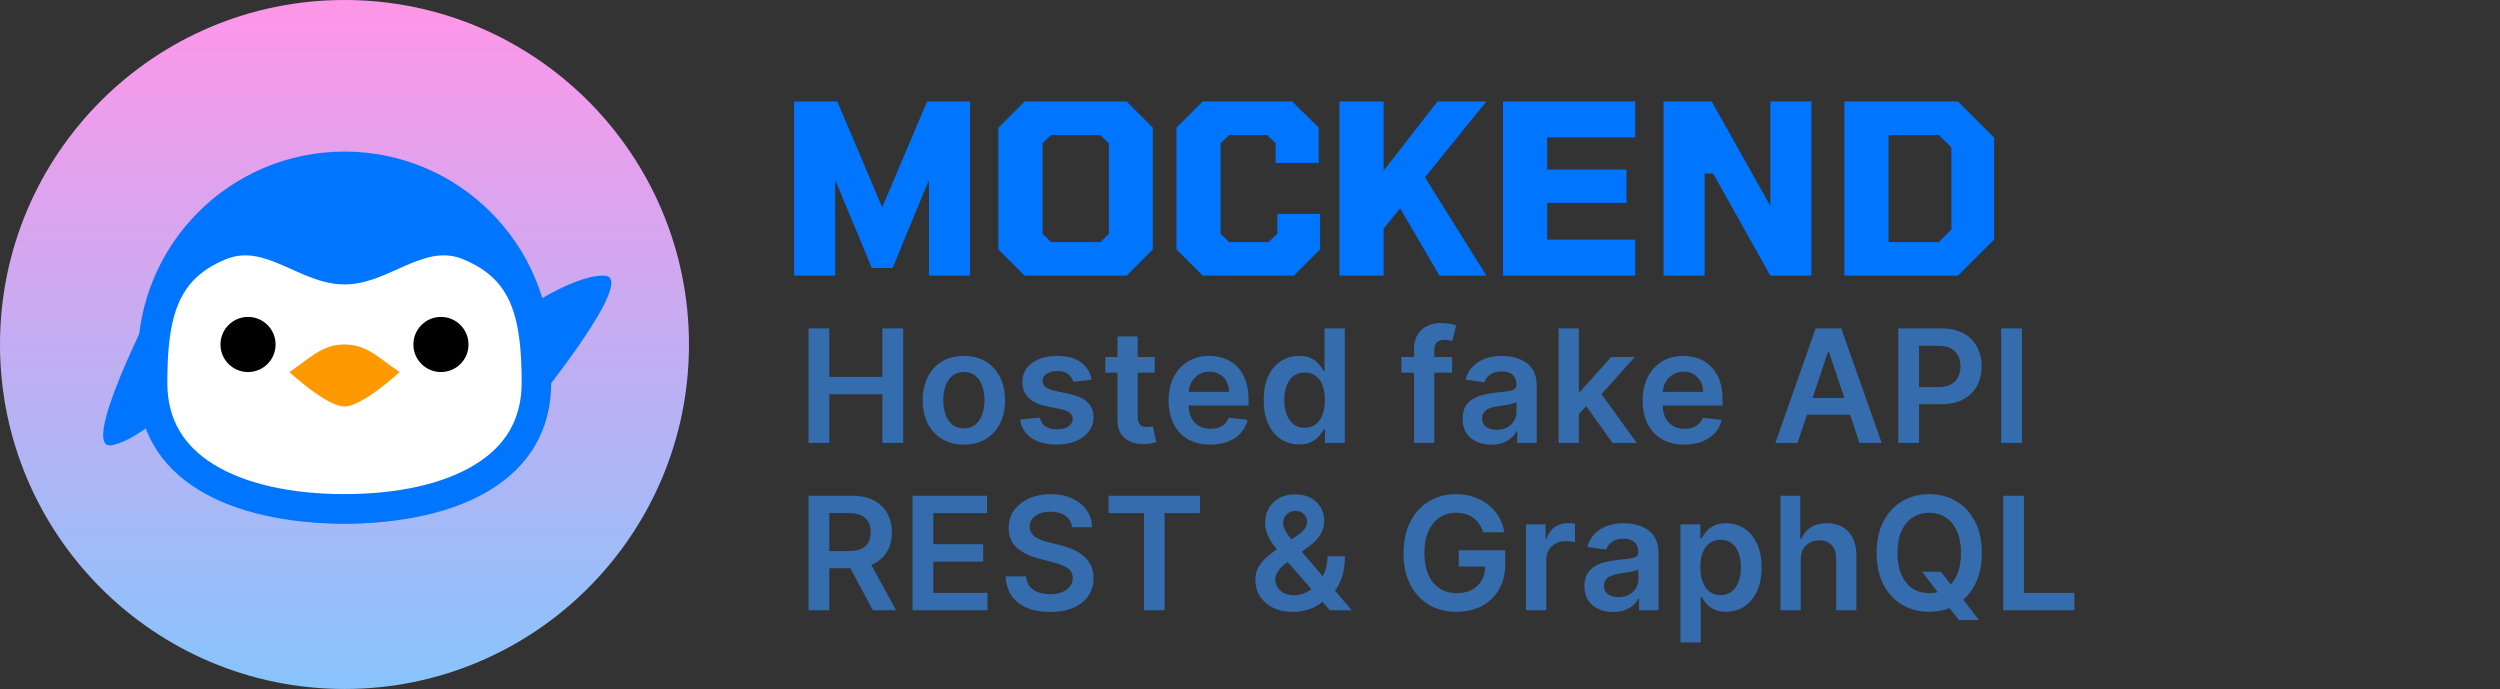 <svg width="254" height="70" viewBox="0 0 254 70" fill="none" xmlns="http://www.w3.org/2000/svg">
<rect x="0" y="0" width="254" height="70" fill="#333333" stroke="none"/>
<circle cx="35" cy="35" r="35" fill="url(#paint0_linear_6_1)"/>
<path d="M61.348 28C65.013 28 54.183 41.226 54.183 41.226L51.8 32.458C51.8 32.458 57.683 28 61.348 28Z" fill="#0075FF"/>
<path d="M11.418 45.225C7.833 45.986 15.682 30.8 15.682 30.8L19.833 38.883C19.833 38.883 15.003 44.465 11.418 45.225Z" fill="#0075FF"/>
<path d="M56 36.4C56 47.998 46.598 53.2 35 53.2C23.402 53.2 14 47.998 14 36.4C14 24.802 23.402 15.4 35 15.4C46.598 15.4 56 24.802 56 36.4Z" fill="#0075FF"/>




<path d="M54.5 38.889C54.5 43.257 52.465 46.375 49.062 48.472C45.584 50.617 40.642 51.7 35 51.7C29.358 51.7 24.416 50.617 20.938 48.472C17.535 46.375 15.5 43.257 15.5 38.889C15.5 35.494 15.764 32.624 16.736 30.3C17.673 28.058 19.305 26.238 22.28 24.991C24.552 24.038 26.54 24.462 28.569 25.267C29.082 25.471 29.585 25.694 30.1 25.924C30.147 25.946 30.194 25.967 30.242 25.988C30.704 26.195 31.181 26.409 31.649 26.6C32.664 27.015 33.811 27.4 35 27.4C36.189 27.4 37.336 27.015 38.351 26.6C38.819 26.409 39.296 26.195 39.758 25.988C39.806 25.967 39.853 25.946 39.9 25.924C40.415 25.694 40.918 25.471 41.431 25.267C43.46 24.462 45.448 24.038 47.72 24.991C50.695 26.238 52.327 28.058 53.264 30.3C54.236 32.624 54.5 35.494 54.5 38.889Z" fill="white" stroke="#0075FF" stroke-width="3" stroke-linejoin="round"/>
<circle cx="25.2" cy="35" r="2.8" fill="black"/>
<circle cx="44.8" cy="35" r="2.8" fill="black"/>
<path d="M35 35C37.32 35 38.5 36.4 40.6 37.8C40.6 37.8 36.834 41.3 35 41.3C33.166 41.3 29.4 37.8 29.4 37.8C31.5 36.4 32.68 35 35 35Z" fill="#FF9900"/>
<path d="M80.68 28V10.312H85.072L89.632 21.064L94.192 10.312H98.56V28H94.384V18.28L90.688 27.232H88.576L84.856 18.28V28H80.68ZM104.098 28L101.434 25.336V12.976L104.098 10.312H114.466L117.13 12.976V25.336L114.466 28H104.098ZM106.786 24.592H111.826L112.666 23.752V14.56L111.778 13.72H106.786L105.922 14.56V23.752L106.786 24.592ZM122.192 28L119.528 25.336V12.976L122.192 10.312H131.288L133.976 12.976V16.552H129.608V14.56L128.744 13.72H124.88L124.016 14.56V23.752L124.88 24.592H128.888L129.776 23.752V21.736H134.12V25.336L131.456 28H122.192ZM136.086 28V10.312H140.574V17.344L146.046 10.312H151.014L144.774 18.016L151.014 28H146.238L142.254 21.16L140.574 23.224V28H136.086ZM152.703 28V10.312H166.143V13.96H157.191V17.224H165.255V20.608H157.191V24.352H166.143V28H152.703ZM169.016 28V10.312H173.912L179.864 20.92V10.312H184.04V28H179.864L174.056 17.632H173.192V28H169.016ZM187.391 28V10.312H198.935L202.607 13.984V24.328L198.935 28H187.391ZM191.879 24.592H196.991L198.263 23.32V14.992L196.991 13.72H191.879V24.592Z" fill="#0075FF"/>
<path d="M82.148 45V33.364H84.256V38.29H89.648V33.364H91.761V45H89.648V40.057H84.256V45H82.148ZM97.93 45.17C97.078 45.17 96.339 44.983 95.714 44.608C95.089 44.233 94.604 43.708 94.259 43.034C93.918 42.36 93.748 41.572 93.748 40.67C93.748 39.769 93.918 38.979 94.259 38.301C94.604 37.623 95.089 37.097 95.714 36.722C96.339 36.347 97.078 36.159 97.93 36.159C98.782 36.159 99.521 36.347 100.146 36.722C100.771 37.097 101.254 37.623 101.595 38.301C101.939 38.979 102.112 39.769 102.112 40.67C102.112 41.572 101.939 42.36 101.595 43.034C101.254 43.708 100.771 44.233 100.146 44.608C99.521 44.983 98.782 45.17 97.93 45.17ZM97.941 43.523C98.403 43.523 98.79 43.396 99.1 43.142C99.411 42.885 99.642 42.54 99.793 42.108C99.949 41.676 100.026 41.195 100.026 40.665C100.026 40.131 99.949 39.648 99.793 39.216C99.642 38.78 99.411 38.434 99.1 38.176C98.79 37.919 98.403 37.79 97.941 37.79C97.468 37.79 97.074 37.919 96.759 38.176C96.449 38.434 96.216 38.78 96.061 39.216C95.909 39.648 95.833 40.131 95.833 40.665C95.833 41.195 95.909 41.676 96.061 42.108C96.216 42.54 96.449 42.885 96.759 43.142C97.074 43.396 97.468 43.523 97.941 43.523ZM110.915 38.58L109.04 38.784C108.987 38.595 108.894 38.417 108.762 38.25C108.633 38.083 108.459 37.949 108.239 37.847C108.019 37.744 107.75 37.693 107.432 37.693C107.004 37.693 106.644 37.786 106.353 37.972C106.065 38.157 105.923 38.398 105.927 38.693C105.923 38.947 106.016 39.153 106.205 39.312C106.398 39.472 106.716 39.602 107.159 39.705L108.648 40.023C109.474 40.201 110.088 40.483 110.489 40.869C110.894 41.256 111.099 41.761 111.103 42.386C111.099 42.936 110.938 43.42 110.62 43.841C110.305 44.258 109.868 44.583 109.307 44.818C108.747 45.053 108.103 45.17 107.375 45.17C106.307 45.17 105.447 44.947 104.796 44.5C104.144 44.049 103.756 43.422 103.631 42.619L105.637 42.426C105.728 42.82 105.921 43.117 106.216 43.318C106.512 43.519 106.896 43.619 107.37 43.619C107.858 43.619 108.25 43.519 108.546 43.318C108.845 43.117 108.995 42.869 108.995 42.574C108.995 42.324 108.898 42.117 108.705 41.955C108.516 41.792 108.22 41.667 107.819 41.58L106.33 41.267C105.493 41.093 104.874 40.799 104.472 40.386C104.07 39.97 103.872 39.443 103.875 38.807C103.872 38.269 104.017 37.803 104.313 37.409C104.612 37.011 105.027 36.705 105.557 36.489C106.091 36.269 106.707 36.159 107.404 36.159C108.427 36.159 109.231 36.377 109.819 36.812C110.409 37.248 110.775 37.837 110.915 38.58ZM117.317 36.273V37.864H112.3V36.273H117.317ZM113.538 34.182H115.595V42.375C115.595 42.651 115.637 42.864 115.72 43.011C115.807 43.155 115.921 43.254 116.061 43.307C116.201 43.36 116.356 43.386 116.527 43.386C116.656 43.386 116.773 43.377 116.879 43.358C116.989 43.339 117.072 43.322 117.129 43.307L117.476 44.915C117.366 44.953 117.209 44.994 117.004 45.04C116.803 45.085 116.557 45.112 116.266 45.119C115.75 45.135 115.286 45.057 114.873 44.886C114.461 44.712 114.133 44.443 113.891 44.08C113.652 43.716 113.534 43.261 113.538 42.716V34.182ZM122.967 45.17C122.092 45.17 121.336 44.989 120.7 44.625C120.067 44.258 119.58 43.739 119.239 43.068C118.899 42.394 118.728 41.6 118.728 40.688C118.728 39.79 118.899 39.002 119.239 38.324C119.584 37.642 120.065 37.112 120.683 36.733C121.3 36.35 122.025 36.159 122.859 36.159C123.397 36.159 123.904 36.246 124.381 36.42C124.863 36.591 125.287 36.856 125.654 37.216C126.025 37.576 126.317 38.034 126.529 38.591C126.741 39.144 126.847 39.803 126.847 40.568V41.199H119.694V39.812H124.876C124.872 39.419 124.787 39.068 124.62 38.761C124.453 38.451 124.22 38.206 123.921 38.028C123.626 37.85 123.281 37.761 122.887 37.761C122.467 37.761 122.097 37.864 121.779 38.068C121.461 38.269 121.213 38.534 121.035 38.864C120.861 39.189 120.772 39.547 120.768 39.938V41.148C120.768 41.655 120.861 42.091 121.046 42.455C121.232 42.814 121.491 43.091 121.825 43.284C122.158 43.474 122.548 43.568 122.995 43.568C123.294 43.568 123.565 43.526 123.808 43.443C124.05 43.356 124.26 43.229 124.438 43.062C124.616 42.896 124.751 42.689 124.842 42.443L126.762 42.659C126.641 43.167 126.41 43.61 126.069 43.989C125.732 44.364 125.3 44.655 124.774 44.864C124.247 45.068 123.645 45.17 122.967 45.17ZM131.986 45.153C131.3 45.153 130.687 44.977 130.145 44.625C129.604 44.273 129.175 43.761 128.861 43.091C128.547 42.42 128.389 41.606 128.389 40.648C128.389 39.678 128.549 38.86 128.867 38.193C129.189 37.523 129.622 37.017 130.168 36.676C130.713 36.331 131.321 36.159 131.992 36.159C132.503 36.159 132.924 36.246 133.253 36.42C133.583 36.591 133.844 36.797 134.037 37.04C134.23 37.278 134.38 37.504 134.486 37.716H134.571V33.364H136.634V45H134.611V43.625H134.486C134.38 43.837 134.227 44.062 134.026 44.301C133.825 44.536 133.56 44.737 133.23 44.903C132.901 45.07 132.486 45.153 131.986 45.153ZM132.56 43.466C132.996 43.466 133.367 43.349 133.674 43.114C133.98 42.875 134.213 42.544 134.372 42.119C134.532 41.695 134.611 41.201 134.611 40.636C134.611 40.072 134.532 39.581 134.372 39.165C134.217 38.748 133.986 38.424 133.679 38.193C133.376 37.962 133.003 37.847 132.56 37.847C132.102 37.847 131.719 37.966 131.412 38.205C131.105 38.443 130.874 38.773 130.719 39.193C130.564 39.614 130.486 40.095 130.486 40.636C130.486 41.182 130.564 41.669 130.719 42.097C130.878 42.521 131.111 42.856 131.418 43.102C131.729 43.345 132.109 43.466 132.56 43.466ZM147.535 36.273V37.864H142.376V36.273H147.535ZM143.665 45V35.449C143.665 34.862 143.787 34.373 144.029 33.983C144.275 33.593 144.605 33.301 145.018 33.108C145.431 32.915 145.889 32.818 146.393 32.818C146.749 32.818 147.065 32.847 147.342 32.903C147.618 32.96 147.823 33.011 147.955 33.057L147.546 34.648C147.459 34.621 147.349 34.595 147.217 34.568C147.084 34.538 146.936 34.523 146.773 34.523C146.391 34.523 146.12 34.615 145.961 34.801C145.806 34.983 145.728 35.244 145.728 35.585V45H143.665ZM151.52 45.176C150.967 45.176 150.469 45.078 150.026 44.881C149.586 44.68 149.238 44.385 148.98 43.994C148.726 43.604 148.6 43.123 148.6 42.551C148.6 42.059 148.691 41.651 148.872 41.33C149.054 41.008 149.302 40.75 149.617 40.557C149.931 40.364 150.285 40.218 150.679 40.119C151.077 40.017 151.488 39.943 151.912 39.898C152.423 39.845 152.838 39.797 153.156 39.756C153.475 39.71 153.706 39.642 153.85 39.551C153.997 39.456 154.071 39.311 154.071 39.114V39.08C154.071 38.651 153.944 38.32 153.691 38.085C153.437 37.85 153.071 37.733 152.594 37.733C152.09 37.733 151.691 37.843 151.395 38.062C151.103 38.282 150.906 38.542 150.804 38.841L148.884 38.568C149.035 38.038 149.285 37.595 149.634 37.239C149.982 36.879 150.408 36.61 150.912 36.432C151.416 36.25 151.973 36.159 152.583 36.159C153.003 36.159 153.422 36.208 153.838 36.307C154.255 36.405 154.636 36.568 154.98 36.795C155.325 37.019 155.601 37.324 155.81 37.71C156.022 38.097 156.128 38.58 156.128 39.159V45H154.151V43.801H154.083C153.958 44.044 153.781 44.271 153.554 44.483C153.331 44.691 153.048 44.86 152.708 44.989C152.37 45.114 151.975 45.176 151.52 45.176ZM152.054 43.665C152.467 43.665 152.825 43.583 153.128 43.42C153.431 43.254 153.664 43.034 153.827 42.761C153.994 42.489 154.077 42.191 154.077 41.869V40.841C154.012 40.894 153.903 40.943 153.747 40.989C153.596 41.034 153.425 41.074 153.236 41.108C153.047 41.142 152.859 41.172 152.673 41.199C152.488 41.225 152.327 41.248 152.191 41.267C151.884 41.309 151.609 41.377 151.367 41.472C151.124 41.566 150.933 41.699 150.793 41.869C150.653 42.036 150.583 42.252 150.583 42.517C150.583 42.896 150.721 43.182 150.997 43.375C151.274 43.568 151.626 43.665 152.054 43.665ZM160.231 42.261L160.226 39.778H160.555L163.691 36.273H166.095L162.237 40.568H161.811L160.231 42.261ZM158.356 45V33.364H160.413V45H158.356ZM163.833 45L160.993 41.028L162.379 39.58L166.294 45H163.833ZM171.13 45.17C170.255 45.17 169.499 44.989 168.863 44.625C168.23 44.258 167.743 43.739 167.403 43.068C167.062 42.394 166.891 41.6 166.891 40.688C166.891 39.79 167.062 39.002 167.403 38.324C167.747 37.642 168.228 37.112 168.846 36.733C169.463 36.35 170.189 36.159 171.022 36.159C171.56 36.159 172.067 36.246 172.545 36.42C173.026 36.591 173.45 36.856 173.817 37.216C174.189 37.576 174.48 38.034 174.692 38.591C174.904 39.144 175.011 39.803 175.011 40.568V41.199H167.857V39.812H173.039C173.035 39.419 172.95 39.068 172.783 38.761C172.617 38.451 172.384 38.206 172.084 38.028C171.789 37.85 171.444 37.761 171.05 37.761C170.63 37.761 170.261 37.864 169.942 38.068C169.624 38.269 169.376 38.534 169.198 38.864C169.024 39.189 168.935 39.547 168.931 39.938V41.148C168.931 41.655 169.024 42.091 169.209 42.455C169.395 42.814 169.654 43.091 169.988 43.284C170.321 43.474 170.711 43.568 171.158 43.568C171.457 43.568 171.728 43.526 171.971 43.443C172.213 43.356 172.423 43.229 172.601 43.062C172.779 42.896 172.914 42.689 173.005 42.443L174.925 42.659C174.804 43.167 174.573 43.61 174.232 43.989C173.895 44.364 173.463 44.655 172.937 44.864C172.41 45.068 171.808 45.17 171.13 45.17ZM182.625 45H180.375L184.471 33.364H187.073L191.176 45H188.926L185.818 35.75H185.727L182.625 45ZM182.698 40.438H188.835V42.131H182.698V40.438ZM192.868 45V33.364H197.232C198.126 33.364 198.876 33.53 199.482 33.864C200.092 34.197 200.552 34.655 200.863 35.239C201.177 35.818 201.334 36.477 201.334 37.216C201.334 37.962 201.177 38.625 200.863 39.205C200.548 39.784 200.084 40.24 199.471 40.574C198.857 40.903 198.101 41.068 197.204 41.068H194.312V39.335H196.919C197.442 39.335 197.87 39.244 198.204 39.062C198.537 38.881 198.783 38.631 198.942 38.312C199.105 37.994 199.187 37.629 199.187 37.216C199.187 36.803 199.105 36.439 198.942 36.125C198.783 35.811 198.535 35.566 198.198 35.392C197.865 35.214 197.435 35.125 196.908 35.125H194.976V45H192.868ZM205.433 33.364V45H203.325V33.364H205.433ZM82.148 62V50.364H86.511C87.405 50.364 88.155 50.519 88.761 50.83C89.371 51.14 89.831 51.576 90.142 52.136C90.456 52.693 90.614 53.343 90.614 54.085C90.614 54.831 90.454 55.479 90.136 56.028C89.822 56.574 89.358 56.996 88.744 57.295C88.131 57.591 87.377 57.739 86.483 57.739H83.375V55.989H86.199C86.722 55.989 87.15 55.917 87.483 55.773C87.816 55.625 88.062 55.411 88.222 55.131C88.385 54.847 88.466 54.498 88.466 54.085C88.466 53.672 88.385 53.32 88.222 53.028C88.059 52.733 87.811 52.51 87.477 52.358C87.144 52.203 86.714 52.125 86.188 52.125H84.256V62H82.148ZM88.159 56.727L91.04 62H88.688L85.858 56.727H88.159ZM92.714 62V50.364H100.282V52.131H94.822V55.29H99.89V57.057H94.822V60.233H100.328V62H92.714ZM108.917 53.562C108.864 53.066 108.64 52.68 108.246 52.403C107.856 52.127 107.348 51.989 106.723 51.989C106.284 51.989 105.907 52.055 105.593 52.188C105.278 52.32 105.038 52.5 104.871 52.727C104.704 52.955 104.619 53.214 104.615 53.506C104.615 53.748 104.67 53.958 104.78 54.136C104.894 54.314 105.047 54.466 105.24 54.591C105.434 54.712 105.648 54.814 105.882 54.898C106.117 54.981 106.354 55.051 106.593 55.108L107.684 55.381C108.123 55.483 108.545 55.621 108.951 55.795C109.36 55.97 109.725 56.189 110.047 56.455C110.373 56.72 110.631 57.04 110.82 57.415C111.009 57.79 111.104 58.229 111.104 58.733C111.104 59.415 110.93 60.015 110.581 60.534C110.233 61.049 109.729 61.453 109.07 61.744C108.415 62.032 107.621 62.176 106.689 62.176C105.784 62.176 104.998 62.036 104.331 61.756C103.668 61.475 103.15 61.066 102.775 60.528C102.403 59.99 102.203 59.335 102.172 58.562H104.246C104.276 58.968 104.401 59.305 104.621 59.574C104.841 59.843 105.127 60.044 105.479 60.176C105.835 60.309 106.233 60.375 106.672 60.375C107.131 60.375 107.532 60.307 107.877 60.17C108.225 60.03 108.498 59.837 108.695 59.591C108.892 59.341 108.992 59.049 108.996 58.716C108.992 58.413 108.903 58.163 108.729 57.966C108.555 57.765 108.311 57.599 107.996 57.466C107.686 57.33 107.322 57.208 106.905 57.102L105.581 56.761C104.623 56.515 103.865 56.142 103.309 55.642C102.756 55.138 102.479 54.47 102.479 53.636C102.479 52.951 102.665 52.35 103.036 51.835C103.411 51.32 103.92 50.92 104.564 50.636C105.208 50.349 105.937 50.205 106.752 50.205C107.578 50.205 108.301 50.349 108.922 50.636C109.547 50.92 110.038 51.316 110.394 51.824C110.75 52.328 110.934 52.907 110.945 53.562H108.917ZM112.632 52.131V50.364H121.916V52.131H118.319V62H116.229V52.131H112.632ZM131.381 62.17C130.586 62.17 129.902 62.026 129.33 61.739C128.758 61.451 128.317 61.062 128.006 60.574C127.699 60.081 127.546 59.526 127.546 58.909C127.546 58.443 127.64 58.03 127.83 57.67C128.023 57.311 128.288 56.977 128.625 56.67C128.966 56.364 129.36 56.059 129.807 55.756L131.87 54.352C132.173 54.155 132.402 53.947 132.557 53.727C132.716 53.508 132.796 53.25 132.796 52.955C132.796 52.705 132.69 52.468 132.478 52.244C132.269 52.021 131.981 51.909 131.614 51.909C131.368 51.909 131.15 51.968 130.961 52.085C130.775 52.199 130.629 52.349 130.523 52.534C130.421 52.72 130.37 52.917 130.37 53.125C130.37 53.379 130.44 53.636 130.58 53.898C130.724 54.159 130.909 54.43 131.137 54.71C131.368 54.99 131.614 55.288 131.875 55.602L137.336 62H135.108L130.574 56.807C130.237 56.413 129.911 56.025 129.597 55.642C129.286 55.26 129.031 54.862 128.83 54.449C128.633 54.032 128.534 53.581 128.534 53.097C128.534 52.547 128.661 52.057 128.915 51.625C129.169 51.189 129.523 50.847 129.978 50.597C130.436 50.347 130.972 50.222 131.586 50.222C132.199 50.222 132.726 50.343 133.165 50.585C133.604 50.828 133.943 51.15 134.182 51.551C134.421 51.953 134.54 52.39 134.54 52.864C134.54 53.413 134.404 53.905 134.131 54.341C133.858 54.773 133.479 55.165 132.995 55.517L130.642 57.239C130.256 57.519 129.979 57.803 129.813 58.091C129.646 58.375 129.563 58.617 129.563 58.818C129.563 59.125 129.64 59.403 129.796 59.653C129.951 59.903 130.169 60.104 130.449 60.256C130.733 60.403 131.065 60.477 131.443 60.477C131.86 60.477 132.271 60.385 132.676 60.199C133.082 60.01 133.451 59.74 133.784 59.392C134.118 59.044 134.383 58.627 134.58 58.142C134.777 57.653 134.875 57.112 134.875 56.517H136.642C136.642 57.252 136.561 57.892 136.398 58.438C136.235 58.979 136.025 59.438 135.767 59.812C135.51 60.184 135.237 60.481 134.949 60.705C134.858 60.769 134.771 60.833 134.688 60.898C134.604 60.962 134.517 61.026 134.426 61.091C134.017 61.462 133.538 61.735 132.989 61.909C132.443 62.083 131.907 62.17 131.381 62.17ZM150.688 54.08C150.593 53.773 150.463 53.498 150.296 53.256C150.133 53.01 149.936 52.799 149.705 52.625C149.478 52.451 149.217 52.32 148.921 52.233C148.626 52.142 148.304 52.097 147.955 52.097C147.33 52.097 146.773 52.254 146.285 52.568C145.796 52.883 145.412 53.345 145.131 53.955C144.855 54.561 144.717 55.299 144.717 56.17C144.717 57.049 144.855 57.794 145.131 58.403C145.408 59.013 145.792 59.477 146.285 59.795C146.777 60.11 147.349 60.267 148.001 60.267C148.592 60.267 149.103 60.153 149.535 59.926C149.97 59.699 150.306 59.377 150.54 58.96C150.775 58.54 150.893 58.047 150.893 57.483L151.37 57.557H148.211V55.909H152.932V57.307C152.932 58.303 152.72 59.165 152.296 59.892C151.872 60.619 151.289 61.18 150.546 61.574C149.804 61.964 148.951 62.159 147.989 62.159C146.917 62.159 145.976 61.919 145.165 61.438C144.359 60.953 143.728 60.265 143.273 59.375C142.823 58.481 142.597 57.42 142.597 56.193C142.597 55.254 142.73 54.415 142.995 53.676C143.264 52.938 143.639 52.311 144.12 51.795C144.601 51.276 145.165 50.883 145.813 50.614C146.461 50.341 147.165 50.205 147.927 50.205C148.571 50.205 149.171 50.299 149.728 50.489C150.285 50.674 150.779 50.939 151.211 51.284C151.647 51.629 152.004 52.038 152.285 52.511C152.565 52.985 152.749 53.508 152.836 54.08H150.688ZM155.04 62V53.273H157.034V54.727H157.125C157.284 54.224 157.557 53.835 157.943 53.562C158.334 53.286 158.779 53.148 159.279 53.148C159.392 53.148 159.519 53.153 159.659 53.165C159.803 53.172 159.923 53.186 160.017 53.205V55.097C159.93 55.066 159.792 55.04 159.602 55.017C159.417 54.99 159.237 54.977 159.063 54.977C158.688 54.977 158.351 55.059 158.051 55.222C157.756 55.381 157.523 55.602 157.352 55.886C157.182 56.17 157.097 56.498 157.097 56.869V62H155.04ZM163.899 62.176C163.346 62.176 162.848 62.078 162.404 61.881C161.965 61.68 161.617 61.385 161.359 60.994C161.105 60.604 160.978 60.123 160.978 59.551C160.978 59.059 161.069 58.651 161.251 58.33C161.433 58.008 161.681 57.75 161.995 57.557C162.31 57.364 162.664 57.218 163.058 57.119C163.456 57.017 163.867 56.943 164.291 56.898C164.802 56.845 165.217 56.797 165.535 56.756C165.853 56.71 166.084 56.642 166.228 56.551C166.376 56.456 166.45 56.311 166.45 56.114V56.08C166.45 55.651 166.323 55.32 166.069 55.085C165.815 54.85 165.45 54.733 164.973 54.733C164.469 54.733 164.069 54.843 163.774 55.062C163.482 55.282 163.285 55.542 163.183 55.841L161.262 55.568C161.414 55.038 161.664 54.595 162.012 54.239C162.361 53.879 162.787 53.61 163.291 53.432C163.795 53.25 164.351 53.159 164.961 53.159C165.382 53.159 165.8 53.208 166.217 53.307C166.634 53.405 167.014 53.568 167.359 53.795C167.704 54.019 167.98 54.324 168.189 54.71C168.401 55.097 168.507 55.58 168.507 56.159V62H166.529V60.801H166.461C166.336 61.044 166.16 61.271 165.933 61.483C165.709 61.691 165.427 61.86 165.086 61.989C164.749 62.114 164.353 62.176 163.899 62.176ZM164.433 60.665C164.846 60.665 165.204 60.583 165.507 60.42C165.81 60.254 166.043 60.034 166.206 59.761C166.372 59.489 166.456 59.191 166.456 58.869V57.841C166.391 57.894 166.281 57.943 166.126 57.989C165.975 58.034 165.804 58.074 165.615 58.108C165.425 58.142 165.238 58.172 165.052 58.199C164.867 58.225 164.706 58.248 164.569 58.267C164.262 58.309 163.988 58.377 163.745 58.472C163.503 58.566 163.312 58.699 163.172 58.869C163.031 59.036 162.961 59.252 162.961 59.517C162.961 59.896 163.1 60.182 163.376 60.375C163.653 60.568 164.005 60.665 164.433 60.665ZM170.735 65.273V53.273H172.758V54.716H172.877C172.983 54.504 173.133 54.278 173.326 54.04C173.519 53.797 173.78 53.591 174.11 53.42C174.439 53.246 174.86 53.159 175.371 53.159C176.046 53.159 176.654 53.331 177.195 53.676C177.741 54.017 178.172 54.523 178.491 55.193C178.813 55.86 178.974 56.678 178.974 57.648C178.974 58.606 178.816 59.42 178.502 60.091C178.188 60.761 177.76 61.273 177.218 61.625C176.676 61.977 176.063 62.153 175.377 62.153C174.877 62.153 174.462 62.07 174.133 61.903C173.803 61.737 173.538 61.536 173.337 61.301C173.14 61.062 172.987 60.837 172.877 60.625H172.792V65.273H170.735ZM172.752 57.636C172.752 58.201 172.832 58.695 172.991 59.119C173.154 59.544 173.386 59.875 173.689 60.114C173.996 60.349 174.368 60.466 174.803 60.466C175.258 60.466 175.638 60.345 175.945 60.102C176.252 59.856 176.483 59.521 176.638 59.097C176.797 58.669 176.877 58.182 176.877 57.636C176.877 57.095 176.799 56.614 176.644 56.193C176.489 55.773 176.258 55.443 175.951 55.205C175.644 54.966 175.261 54.847 174.803 54.847C174.364 54.847 173.991 54.962 173.684 55.193C173.377 55.424 173.144 55.748 172.985 56.165C172.83 56.581 172.752 57.072 172.752 57.636ZM182.952 56.886V62H180.895V50.364H182.906V54.756H183.009C183.213 54.263 183.529 53.875 183.957 53.591C184.389 53.303 184.939 53.159 185.605 53.159C186.211 53.159 186.74 53.286 187.19 53.54C187.641 53.794 187.99 54.165 188.236 54.653C188.486 55.142 188.611 55.739 188.611 56.443V62H186.554V56.761C186.554 56.174 186.403 55.718 186.099 55.392C185.8 55.062 185.38 54.898 184.838 54.898C184.474 54.898 184.149 54.977 183.861 55.136C183.577 55.292 183.353 55.517 183.19 55.812C183.031 56.108 182.952 56.466 182.952 56.886ZM195.294 58.091H197.203L198.333 59.557L199.14 60.511L201.078 63H199.032L197.714 61.33L197.152 60.534L195.294 58.091ZM201.356 56.182C201.356 57.436 201.121 58.51 200.652 59.403C200.186 60.294 199.549 60.975 198.742 61.449C197.939 61.922 197.028 62.159 196.009 62.159C194.991 62.159 194.078 61.922 193.271 61.449C192.468 60.972 191.831 60.288 191.362 59.398C190.896 58.504 190.663 57.432 190.663 56.182C190.663 54.928 190.896 53.856 191.362 52.966C191.831 52.072 192.468 51.388 193.271 50.915C194.078 50.441 194.991 50.205 196.009 50.205C197.028 50.205 197.939 50.441 198.742 50.915C199.549 51.388 200.186 52.072 200.652 52.966C201.121 53.856 201.356 54.928 201.356 56.182ZM199.237 56.182C199.237 55.299 199.099 54.555 198.822 53.949C198.549 53.339 198.17 52.879 197.686 52.568C197.201 52.254 196.642 52.097 196.009 52.097C195.377 52.097 194.818 52.254 194.333 52.568C193.849 52.879 193.468 53.339 193.191 53.949C192.919 54.555 192.782 55.299 192.782 56.182C192.782 57.064 192.919 57.811 193.191 58.42C193.468 59.026 193.849 59.487 194.333 59.801C194.818 60.112 195.377 60.267 196.009 60.267C196.642 60.267 197.201 60.112 197.686 59.801C198.17 59.487 198.549 59.026 198.822 58.42C199.099 57.811 199.237 57.064 199.237 56.182ZM203.525 62V50.364H205.633V60.233H210.758V62H203.525Z" fill="#356CAD"/>
<defs>
<linearGradient id="paint0_linear_6_1" x1="35" y1="0" x2="35" y2="70" gradientUnits="userSpaceOnUse">
<stop stop-color="#FF96E8"/>
<stop offset="1" stop-color="#88C4FC"/>
</linearGradient>
</defs>
</svg>
